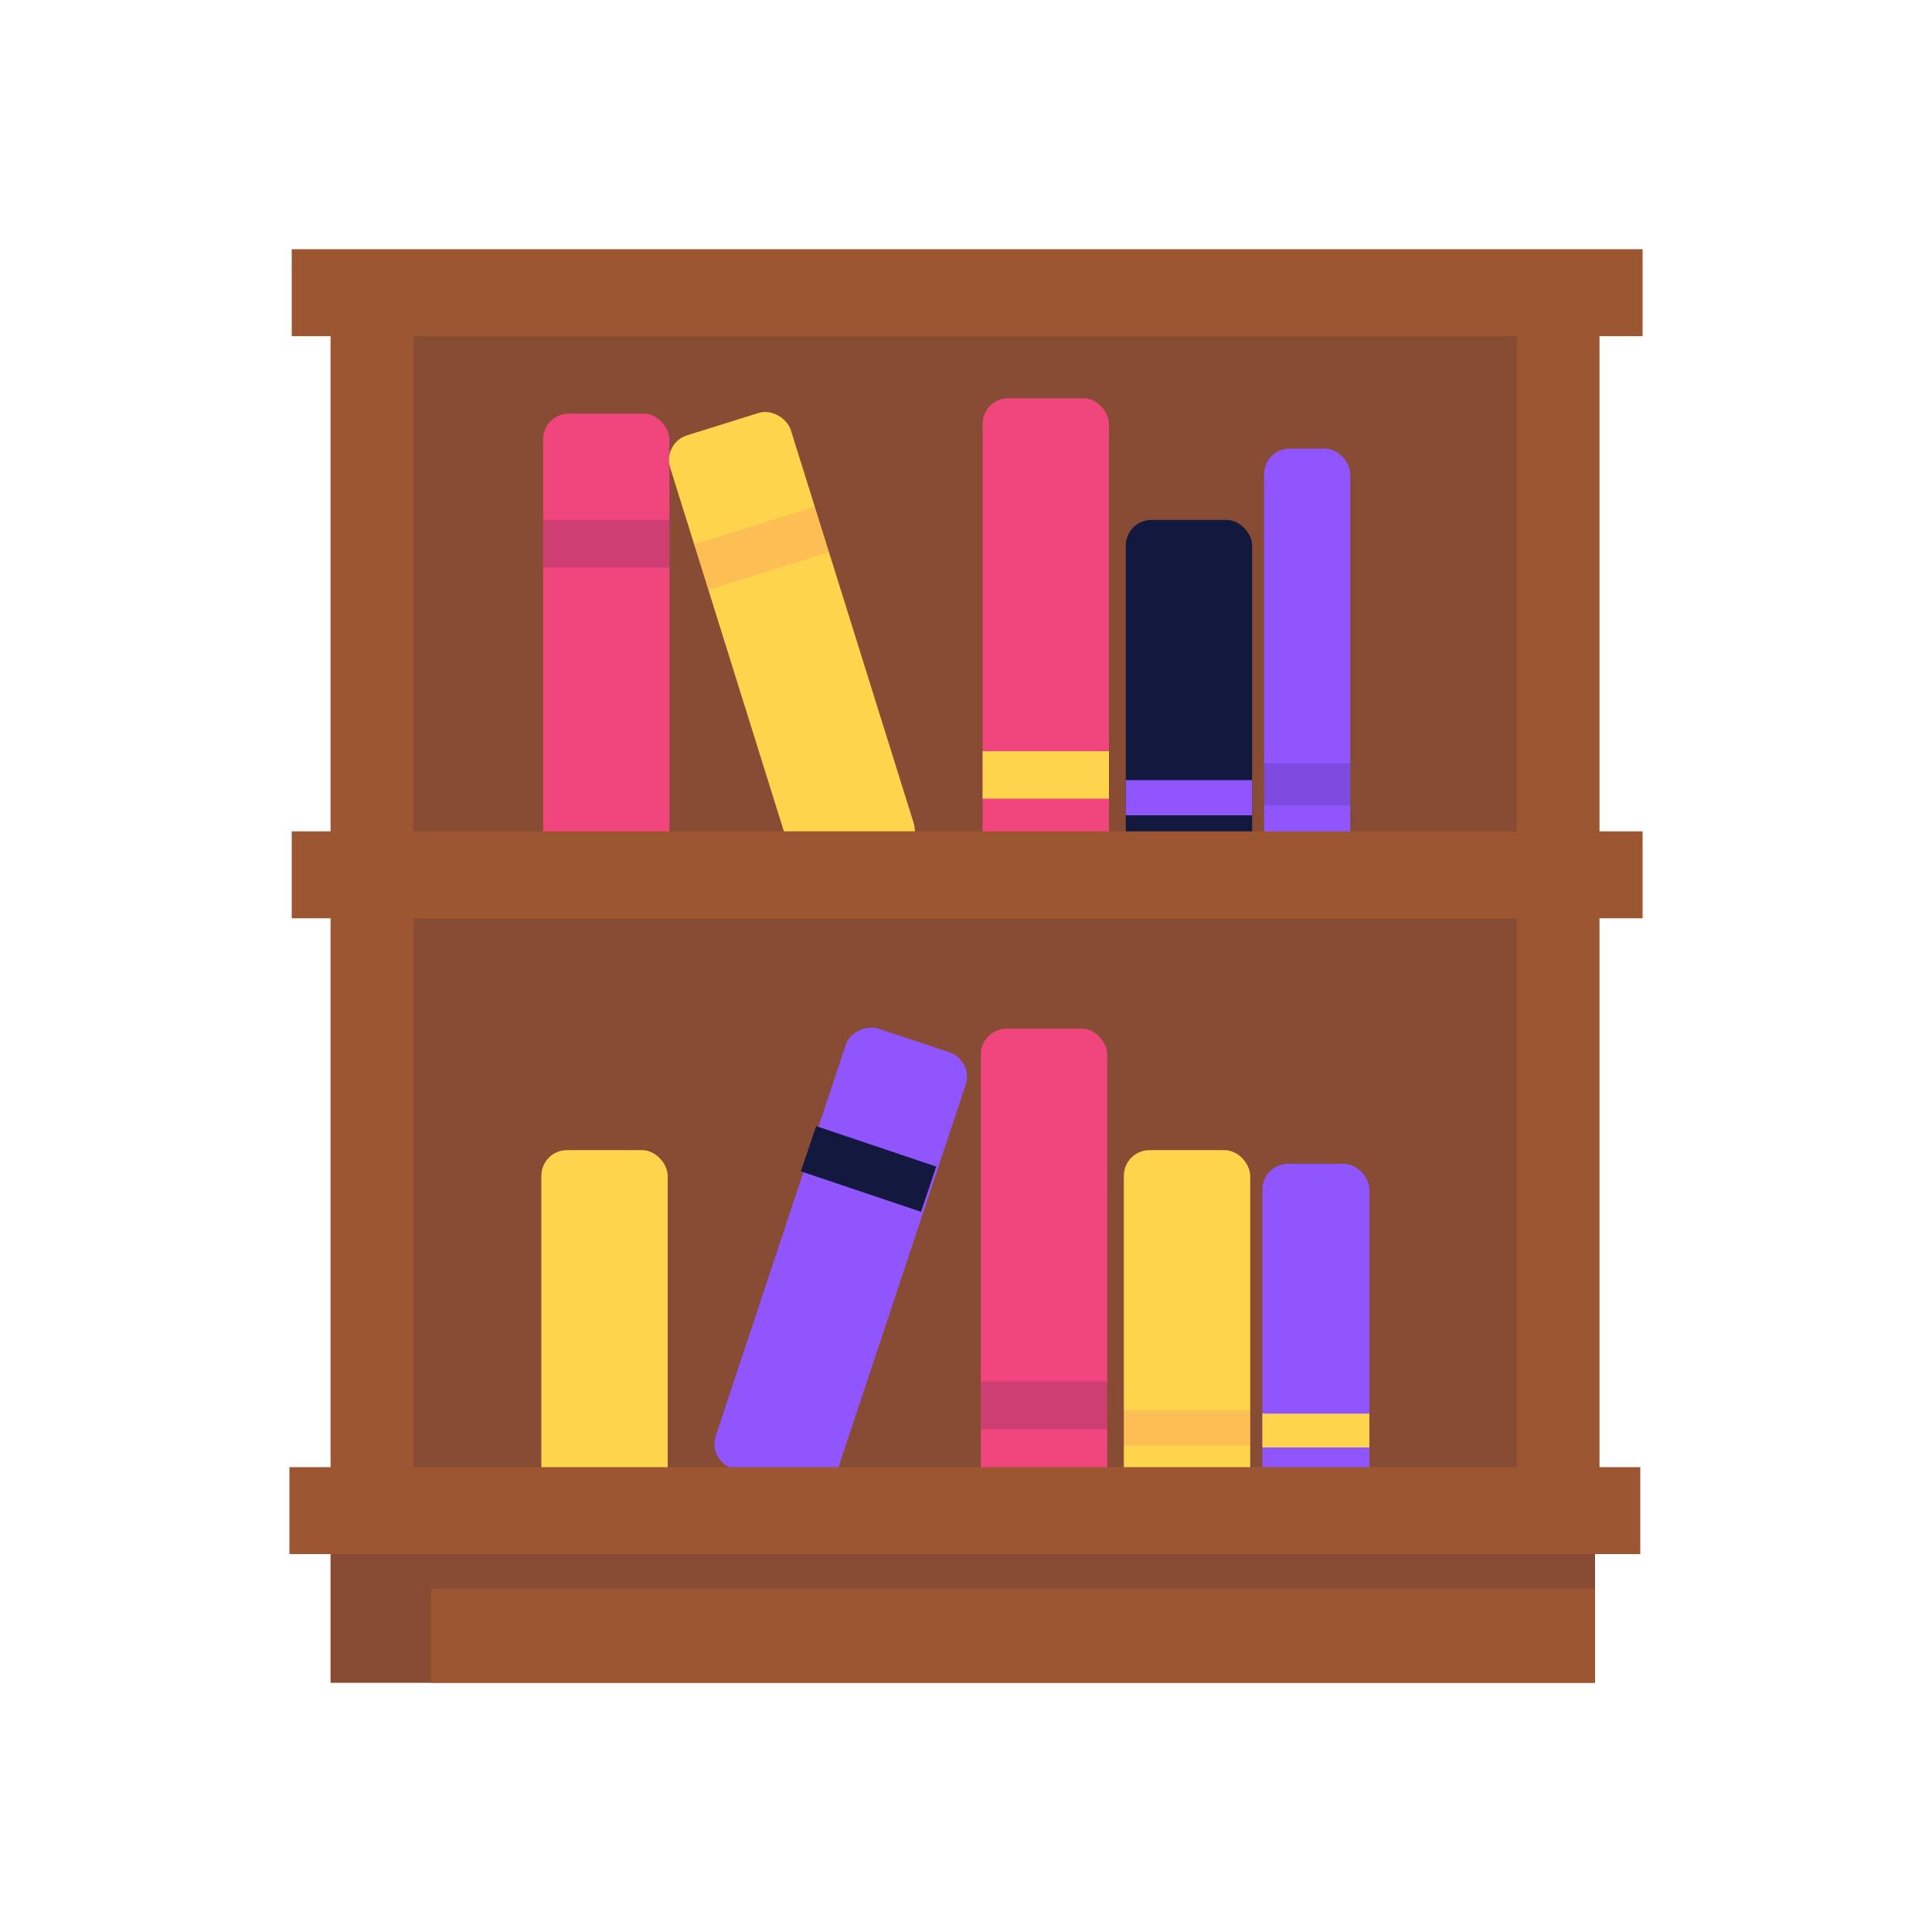 <svg transform="scale(1)" xmlns="http://www.w3.org/2000/svg" viewBox="0 0 100 100" id="zZLoJ8GB4O" class="pbimage_pbimage__wrapper__image__0LEis false"><title>Bookshelf</title><defs><style> .cls-1{fill:#9c5631;} .cls-2, .cls-6{fill:#13183f;} .cls-2, .cls-5{opacity:0.15;} .cls-3, .cls-5{fill:#f0457d;} .cls-4{fill:#ffd44d;} .cls-7{fill:#0099f5;}
 .cls-3, .cls-5{fill:#F0457D;}
 .cls-2, .cls-6{fill:#13183F;}
 .cls-7{fill:#9155fd;}
 .cls-4{fill:#FFD44D;}
 .cls-1{fill:#9C5631;}</style></defs><g id="_0850_Bookshelf" data-name="0850_Bookshelf"><rect class="cls-1" x="19.34" y="15.73" width="61.41" height="31.16" fill="#9C5631"></rect><rect class="cls-1" x="19.24" y="46.89" width="61.41" height="32.62" fill="#9C5631"></rect><rect class="cls-2" x="19.97" y="16.38" width="61.41" height="31.16"></rect><rect class="cls-2" x="19.88" y="47.55" width="61.41" height="32.62"></rect><rect class="cls-3" x="28.11" y="21.41" width="6.54" height="23.98" rx="1.33"></rect><rect class="cls-2" x="28.11" y="26.91" width="6.54" height="2.46"></rect><rect class="cls-4" x="37.72" y="21.41" width="6.54" height="23.98" rx="1.33" transform="translate(-8.1 13.75) rotate(-17.36)" fill="#FFD44D"></rect><rect class="cls-5" x="36.15" y="27.15" width="6.54" height="2.46" transform="translate(-6.67 13.05) rotate(-17.36)"></rect><rect class="cls-3" x="50.86" y="20.61" width="6.54" height="23.98" rx="1.33"></rect><rect class="cls-4" x="50.86" y="38.88" width="6.54" height="2.46" fill="#FFD44D"></rect><rect class="cls-6" x="58.27" y="26.91" width="6.54" height="17.69" rx="1.33"></rect><rect class="cls-7" x="58.27" y="40.38" width="6.54" height="1.82" fill="#9155fd"></rect><rect class="cls-7" x="65.43" y="23.22" width="4.46" height="21.37" rx="1.33" fill="#9155fd"></rect><rect class="cls-2" x="65.43" y="39.5" width="4.46" height="2.2"></rect><rect class="cls-4" x="28.02" y="59.53" width="6.54" height="18.48" rx="1.33" fill="#FFD44D"></rect><rect class="cls-7" x="31.52" y="61.96" width="23.98" height="6.54" rx="1.33" transform="translate(-32.11 85.94) rotate(-71.61)" fill="#9155fd"></rect><rect class="cls-6" x="43.72" y="57.22" width="2.47" height="6.56" transform="translate(-26.73 83.79) rotate(-71.38)"></rect><rect class="cls-3" x="50.77" y="53.24" width="6.54" height="23.98" rx="1.33"></rect><rect class="cls-2" x="50.77" y="71.51" width="6.54" height="2.46"></rect><rect class="cls-4" x="58.17" y="59.53" width="6.54" height="17.69" rx="1.33" fill="#FFD44D"></rect><rect class="cls-5" x="58.17" y="73" width="6.54" height="1.82"></rect><rect class="cls-7" x="65.34" y="60.24" width="5.54" height="16.98" rx="1.33" fill="#9155fd"></rect><rect class="cls-4" x="65.34" y="73.17" width="5.54" height="1.75" fill="#FFD44D"></rect><rect class="cls-1" x="17.11" y="79.51" width="65.45" height="7.59" fill="#9C5631"></rect><rect class="cls-2" x="17.11" y="79.52" width="65.45" height="7.59"></rect><rect class="cls-1" x="22.31" y="82.22" width="60.25" height="4.88" fill="#9C5631"></rect><rect class="cls-1" x="17.11" y="15.73" width="4.28" height="63.79" fill="#9C5631"></rect><rect class="cls-1" x="78.51" y="15.73" width="4.28" height="63.79" fill="#9C5631"></rect><rect class="cls-1" x="15.1" y="12.9" width="69.92" height="4.5" fill="#9C5631"></rect><rect class="cls-1" x="15.1" y="43.03" width="69.92" height="4.5" fill="#9C5631"></rect><rect class="cls-1" x="14.98" y="75.94" width="69.92" height="4.5" fill="#9C5631"></rect></g></svg>